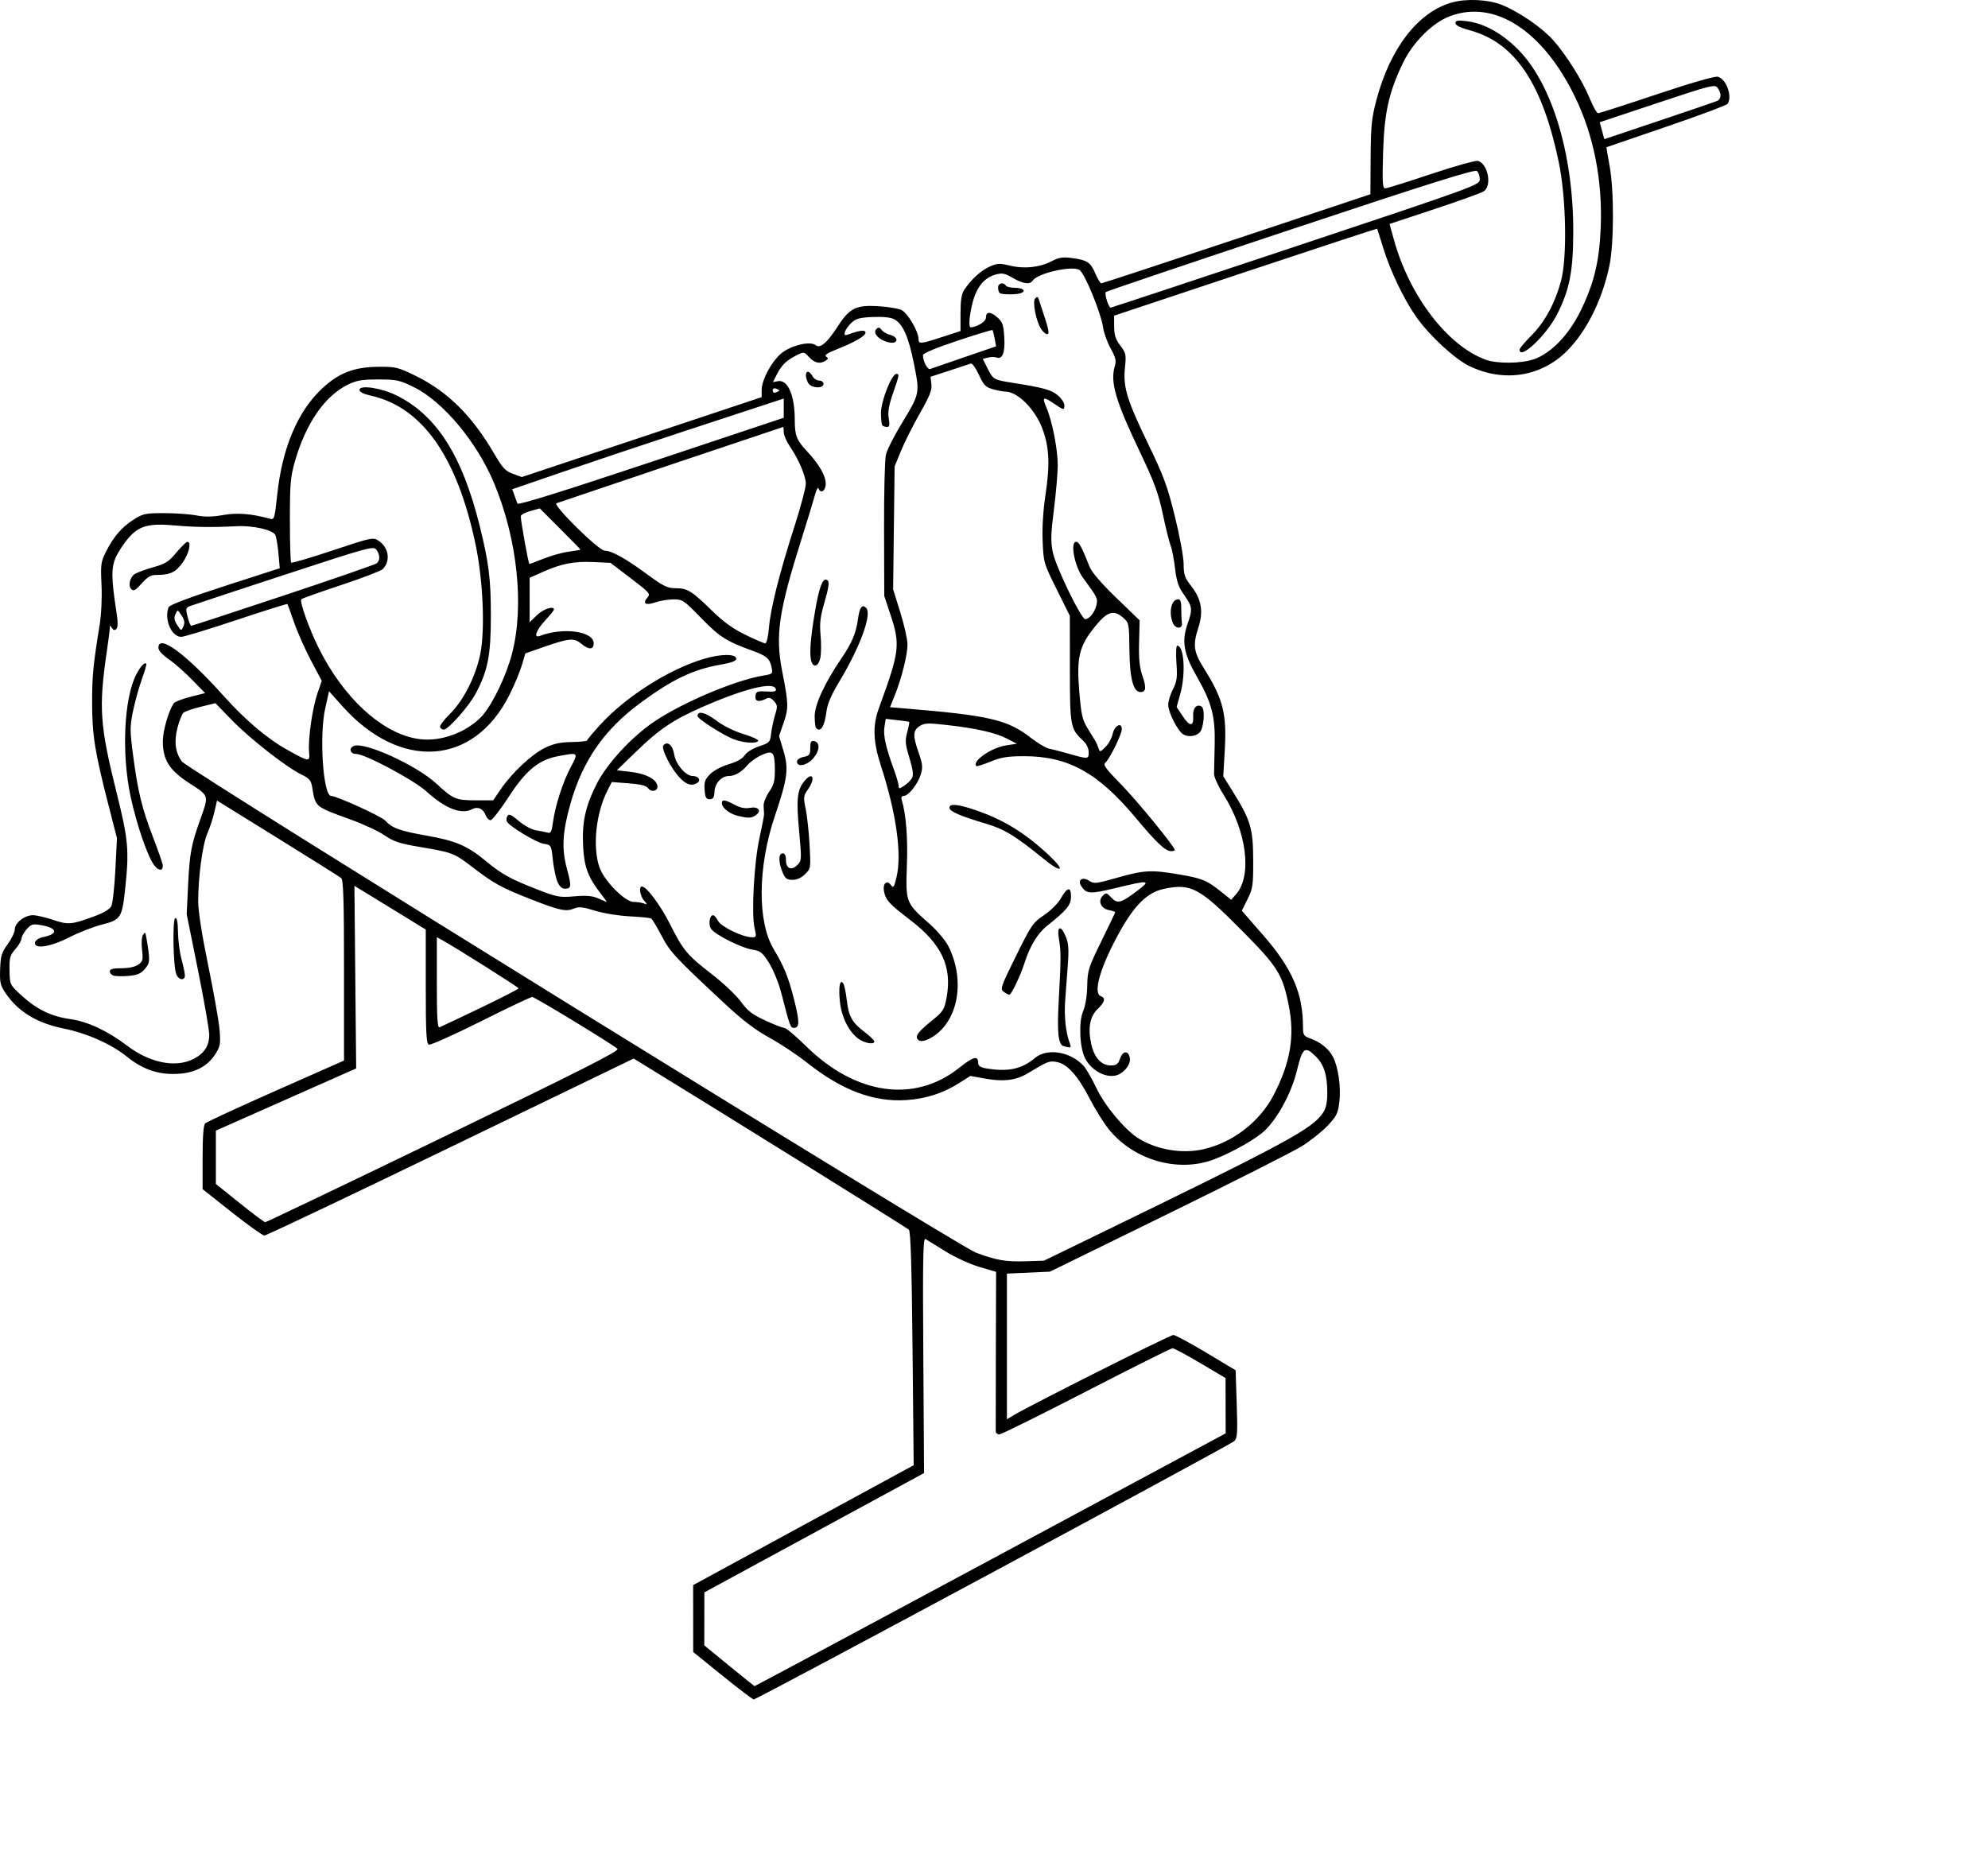 <svg xmlns="http://www.w3.org/2000/svg" xmlns:svg="http://www.w3.org/2000/svg" xmlns:xlink="http://www.w3.org/1999/xlink" id="svg2" width="899.688" height="846.411" version="1.1"><defs id="defs4"><radialGradient id="radialGradient5255" cx="398.111" cy="287.501" r="209.566" fx="398.111" fy="287.501" gradientTransform="matrix(1,0,0,0.918,-19.286,-7.911)" gradientUnits="userSpaceOnUse" xlink:href="#linearGradient5249"/><linearGradient id="linearGradient5249"><stop id="stop5251" offset="0" style="stop-color:#e3e3e3;stop-opacity:1"/><stop id="stop5253" offset="1" style="stop-color:#e3e3e3;stop-opacity:0"/></linearGradient></defs><g id="layer1" transform="translate(-991.256,295.08)"><path style="fill:#000" id="path3143" d="m 1318.207,463.398 -13.237,-10.721 -0.013,-15.141 -0.013,-15.141 49.903,-27.135 49.903,-27.135 -0.519,-52.724 c -0.367,-37.32 -0.85,-53.061 -1.653,-53.878 -0.848,-0.863 -91.6,-57.332 -120.845,-75.194 l -3.711,-2.267 -82.822,40.058 c -45.552,22.032 -83.482,40.054 -84.289,40.049 -0.807,-0.005 -7.43,-4.731 -14.717,-10.502 l -13.25,-10.493 0,-14.298 c 0,-9.538 0.387,-14.685 1.163,-15.461 0.64,-0.64 15.04,-7.304 32,-14.809 l 30.837,-13.645 0,-40.769 c 0,-31.7 -0.282,-41.003 -1.268,-41.821 -0.697,-0.579 -13.63,-8.71 -28.74,-18.07 l -27.472,-17.018 -1.192,5.197 c -0.656,2.859 -2.09,7.223 -3.186,9.697 -2.149,4.85 -4.142,19.682 -4.142,30.824 0,4.283 1.712,15.208 4.512,28.789 2.482,12.038 4.794,25.107 5.139,29.044 0.554,6.329 0.365,7.581 -1.635,10.817 -3.469,5.613 -8.836,8.661 -16.308,9.261 -9.071,0.728 -16.493,-1.661 -23.983,-7.722 -7.011,-5.673 -18.166,-10.626 -28.725,-12.756 -11.843,-2.389 -20.335,-7.523 -25.956,-15.693 -2.614,-3.8 -2.888,-4.942 -2.675,-11.149 0.206,-5.992 0.665,-7.504 3.434,-11.316 1.758,-2.42 3.196,-5.425 3.196,-6.677 0,-2.935 4.435,-6.423 8.166,-6.423 1.593,0 5.678,0.937 9.078,2.082 6.888,2.321 8.254,2.215 18.256,-1.405 4.495,-1.627 7.412,-3.318 8.152,-4.725 0.634,-1.205 1.474,-8.636 1.868,-16.513 l 0.716,-14.321 -4.048,-15.809 c -5.99,-23.391 -7.188,-30.972 -7.188,-45.476 0,-12.331 0.448,-16.961 3.42,-35.332 0.753,-4.654 1.099,-12.21 0.828,-18.068 -0.431,-9.311 -0.274,-10.447 2.087,-15.107 3.4,-6.709 7.181,-11.062 12.591,-14.493 4.066,-2.579 5.286,-2.832 13.633,-2.832 5.042,0 11.592,0.465 14.554,1.034 3.895,0.748 7.265,0.702 12.171,-0.166 6.451,-1.141 12.715,-0.642 21.242,1.694 1.903,0.521 2.102,-0.149 3.254,-11.005 2.246,-21.155 9.314,-37.789 20.434,-48.092 7.545,-6.991 14.494,-9.636 25.494,-9.703 7.613,-0.047 8.811,0.244 16.5,4 14.682,7.173 25.679,18.055 35.815,35.44 3.722,6.384 5.01,7.761 8.42,9.005 l 4.025,1.468 54.265,-18.082 54.265,-18.082 0,-3.096 c 0,-5.208 5.352,-14.554 10.092,-17.625 4.984,-3.229 12.216,-4.61 14.446,-2.759 1.94,1.61 5.213,-1.25 10.066,-8.794 5.121,-7.959 8.162,-9.475 17.895,-8.918 4.4,0.252 9.232,1.027 10.738,1.724 2.801,1.295 7.762,9.702 7.762,13.152 0,2.369 0.87,2.296 10.69,-0.902 l 8.31,-2.706 0,-8.071 c 0,-5.838 0.457,-8.756 1.651,-10.544 3.154,-4.723 7.545,-8.757 11.447,-10.517 3.486,-1.572 4.53,-1.624 9.35,-0.468 6.503,1.56 13.42,0.804 18.932,-2.069 3.191,-1.663 4.935,-1.928 9.037,-1.375 6.963,0.94 8.417,1.902 10.613,7.026 1.044,2.436 2.248,4.43 2.675,4.43 0.427,0 28.006,-9.072 61.285,-20.161 l 60.509,-20.161 0.103,-16.589 c 0.089,-14.418 0.438,-17.85 2.663,-26.222 6.237,-23.467 18.956,-39.823 34.235,-44.023 6.628,-1.822 16.352,-1.34 22.48,1.113 7.634,3.056 18.151,10.259 23.129,15.841 5.938,6.658 13.321,18.392 16.595,26.377 1.538,3.75 3.256,6.819 3.818,6.821 0.562,0.002 12.487,-3.834 26.5,-8.524 15.5,-5.188 26.352,-8.315 27.71,-7.986 3.767,0.914 6.652,8.787 4.475,12.211 -0.419,0.659 -12.9,5.335 -27.735,10.39 -14.835,5.055 -27.042,9.241 -27.128,9.301 -0.085,0.06 0.521,3.71 1.348,8.11 2.154,11.459 2.089,35.789 -0.122,46 -3.317,15.319 -10.276,29.215 -19.054,38.049 -11.714,11.79 -28.829,14.425 -44.355,6.829 -6.52,-3.19 -17.783,-13.587 -23.699,-21.878 -5.638,-7.9 -11.881,-20.878 -15.155,-31.5 -1.441,-4.675 -2.688,-8.601 -2.772,-8.724 -0.083,-0.123 -26.901,8.685 -59.594,19.573 l -59.442,19.798 0.031,4.956 c 0.024,3.839 0.652,5.771 2.789,8.572 2.567,3.366 2.712,4.06 2.099,10.05 -0.898,8.765 0.895,14.617 10.67,34.818 6.884,14.227 8.555,18.776 11.941,32.5 2.168,8.786 3.945,18.468 3.954,21.544 0.015,4.884 0.472,6.17 3.638,10.234 4.448,5.709 5.364,11.373 3.005,18.584 -2.541,7.768 -2.118,10.95 2.411,18.165 8.883,14.151 10.528,20.662 9.534,37.726 l -0.658,11.294 4.474,7.206 c 7.923,12.761 9.02,16.475 9.07,30.706 0.04,11.495 -0.165,12.921 -2.554,17.736 l -2.597,5.236 9.4,10.764 c 13.388,15.329 18.258,26.466 18.287,41.813 0.01,3.695 0.305,4.157 3.41,5.28 4.551,1.646 8.307,4.71 10.156,8.285 2.371,4.585 3.669,13.62 2.904,20.213 -0.617,5.318 -1.222,6.572 -5.249,10.876 -2.503,2.676 -7.793,6.886 -11.756,9.356 -3.963,2.47 -31.224,16.256 -60.581,30.635 l -53.376,26.145 -9.75,0.447 -9.75,0.447 0,32.965 0,32.965 3.25,-1.951 c 7.434,-4.462 70.6,-36.212 72.043,-36.212 0.863,0 7.563,3.597 14.888,7.994 l 13.319,7.994 0.501,15.256 c 0.432,13.154 0.28,15.469 -1.109,16.802 -1.873,1.798 -216.069,116.968 -217.46,116.925 -0.513,-0.016 -6.889,-4.853 -14.17,-10.75 z m 121.279,-52.459 106.458,-57.238 -0.026,-12.512 -0.027,-12.512 -11.398,-6.75 c -6.269,-3.712 -11.929,-6.75 -12.577,-6.75 -0.648,0 -18.197,8.775 -38.997,19.5 -20.8,10.725 -38.528,19.5 -39.396,19.5 -0.868,0 -1.604,-0.562 -1.636,-1.25 -0.032,-0.688 -0.01,-17.24 0.054,-36.784 l 0.112,-35.534 -7.593,-2.234 c -4.242,-1.248 -10.996,-4.352 -15.304,-7.034 -4.241,-2.64 -8.314,-5.159 -9.052,-5.597 -1.116,-0.663 -1.284,8.148 -1,52.568 l 0.341,53.365 -49.712,27 -49.712,27 -0.018,12 -0.018,12 11.23,9.193 c 6.176,5.056 11.361,9.219 11.522,9.25 0.161,0.031 48.198,-25.7 106.75,-57.181 z m 48.588,-147.24 c 86.097,-41.863 97.144,-47.841 101.995,-55.198 1.295,-1.964 1.862,-4.651 1.863,-8.824 10e-4,-8.095 -1.463,-12.822 -5.1,-16.459 -5.011,-5.011 -6.091,-4.239 -8.608,6.149 -2.615,10.797 -9.516,23.192 -15.78,28.342 -5.358,4.406 -17.733,10.932 -24.431,12.885 -15.927,4.643 -34.534,-1.423 -45.11,-14.707 -2.241,-2.814 -6.094,-9.028 -8.563,-13.809 -5.3,-10.261 -10.062,-15.561 -14.778,-16.446 -3.421,-0.642 -4.087,-0.385 -13.116,5.068 -5.332,3.22 -10.934,3.937 -19.207,2.459 l -6.845,-1.223 -4.925,3.124 c -7.421,4.707 -15.05,7.183 -23.98,7.786 -14.874,1.004 -29.209,-4.397 -45.086,-16.986 -4.377,-3.47 -12.001,-8.532 -16.943,-11.247 -6.407,-3.52 -12.147,-7.882 -20,-15.198 -22.835,-21.273 -24.931,-23.524 -28.814,-30.952 -2.074,-3.967 -4.183,-7.468 -4.688,-7.779 -0.504,-0.312 -4.878,-0.759 -9.718,-0.994 -4.939,-0.24 -11.811,-1.357 -15.66,-2.545 -5.672,-1.752 -7.347,-1.916 -9.681,-0.95 -3.506,1.452 -6.362,0.84 -18.918,-4.053 -13.561,-5.285 -16.965,-7.135 -26.474,-14.39 -8.969,-6.843 -9.201,-6.933 -24.657,-9.542 -8.71,-1.47 -11.47,-2.388 -15.509,-5.161 -2.702,-1.855 -9.634,-5.088 -15.405,-7.184 -16.393,-5.954 -15.887,-5.526 -17.418,-14.744 -0.493,-2.967 -1.306,-3.902 -4.913,-5.655 -6.801,-3.304 -23.451,-16.344 -31.502,-24.672 l -7.342,-7.594 -6.658,1.621 c -3.662,0.891 -7.2,2.124 -7.862,2.738 -0.662,0.614 -1.863,3.658 -2.668,6.763 -1.642,6.328 -1,11.219 2.006,15.296 2.709,3.674 351.27,219.302 359.365,222.311 9.324,3.466 13.454,4.175 22.63,3.879 l 8.13,-0.262 24.37,-11.849 z m -296.025,-44.203 c 61.999,-29.992 79.673,-38.94 78.678,-39.832 -2.459,-2.205 -37.456,-23.487 -38.624,-23.487 -0.647,0 -11.125,4.978 -23.284,11.062 -12.159,6.084 -22.73,10.823 -23.491,10.531 -1.129,-0.433 -1.384,-5.28 -1.385,-26.312 l -6e-4,-25.781 -12.2,-7.5 c -6.71,-4.125 -13.975,-8.577 -16.145,-9.893 l -3.944,-2.393 0.395,41.316 0.395,41.316 -31.746,14.077 -31.746,14.077 0,12.076 0,12.076 10.75,8.632 c 5.912,4.747 11.12,8.651 11.572,8.674 0.452,0.023 36.804,-17.365 80.783,-38.639 z m 343.868,5.602 c 13.387,-3.085 25.498,-12.467 31.8,-24.635 7.55,-14.578 9.559,-26.548 6.782,-40.408 -2.846,-14.2 -4.877,-17.443 -21.311,-34.032 -19.233,-19.414 -22.96,-21.388 -35.364,-18.727 -7.277,1.561 -13.13,7.292 -19.869,19.457 -8.705,15.713 -12.199,27.647 -8.51,29.062 2.257,0.866 1.82,2.681 -1.384,5.751 -3.536,3.388 -4.529,8.586 -3,15.714 1.355,6.32 4.568,9.896 8.891,9.896 2.543,0 3.285,-0.537 4.143,-3 1.191,-3.416 3.414,-3.948 4.338,-1.038 0.785,2.474 -0.839,5.567 -4.019,7.65 -4.696,3.077 -12.718,-0.325 -16.075,-6.817 -2.48,-4.796 -2.985,-16.489 -0.919,-21.295 1.045,-2.431 1.779,-6.945 1.872,-11.507 0.144,-7.046 0.537,-8.288 6.403,-20.226 3.438,-6.996 6.25,-12.899 6.25,-13.118 0,-0.219 -1.314,-0.662 -2.92,-0.983 -3.588,-0.718 -5.019,-4.156 -2.696,-6.479 1.454,-1.454 1.766,-1.401 3.642,0.612 3.038,3.261 4.443,2.884 12.675,-3.4 5.533,-4.224 4.375,-4.301 -10.496,-0.699 -11.679,2.828 -13.273,2.728 -15.616,-0.988 -1.721,-2.728 0.653,-4.253 3.606,-2.318 2.245,1.471 3.121,1.375 12.855,-1.407 11.978,-3.424 15.423,-3.594 28.178,-1.393 10.259,1.77 12.261,2.605 18.771,7.821 l 4.5,3.606 2.216,-2.525 c 7.359,-8.388 4.827,-28.418 -5.7,-45.086 -2.379,-3.767 -4.306,-7.987 -4.281,-9.378 0.024,-1.391 0.158,-7.257 0.297,-13.035 0.311,-12.946 -1.312,-19.18 -8.074,-30.995 -6.07,-10.608 -6.97,-15.981 -4.067,-24.281 2.232,-6.38 2.075,-7.381 -2.084,-13.27 -2.182,-3.09 -3.066,-5.817 -3.728,-11.5 -0.477,-4.097 -1.38,-8.755 -2.007,-10.351 -0.627,-1.596 -2.227,-8.035 -3.555,-14.309 -1.995,-9.42 -3.804,-14.315 -10.383,-28.098 -10.955,-22.953 -13.469,-31.556 -11.305,-38.691 0.748,-2.466 0.417,-3.89 -1.857,-8 -1.522,-2.75 -3.067,-7.025 -3.435,-9.5 -1.016,-6.845 -8.452,-24.883 -10.768,-26.122 -3.664,-1.961 -18.963,1.577 -21.071,4.872 -1.232,1.926 -4.428,1.494 -9.069,-1.226 -3.597,-2.108 -4.746,-2.332 -7.735,-1.506 -5.099,1.408 -8.552,5.561 -10.344,12.442 -1.661,6.378 -2.026,11.588 -0.802,11.464 3.047,-0.309 6.75,-2.69 6.75,-4.341 0,-2.868 1.941,-2.969 5.084,-0.265 2.435,2.094 2.86,3.287 3.227,9.053 0.444,6.965 -0.818,10.223 -3.551,9.174 -0.781,-0.3 -2.494,-0.275 -3.809,0.055 l -2.389,0.6 2.103,4.149 c 2.641,5.211 2.814,5.312 11.309,6.654 14.186,2.241 17.591,3.179 20.536,5.657 1.645,1.384 2.99,3.376 2.99,4.427 0,2.434 -0.173,2.412 -4.595,-0.589 -5.082,-3.449 -5.62,-3.167 -3.478,1.83 2.598,6.06 5.072,18.738 5.079,26.027 0,3.379 -0.768,12.313 -1.714,19.855 -1.425,11.357 -1.514,14.706 -0.519,19.5 1.379,6.646 12.844,30.288 14.688,30.288 1.887,0 4.45,-3.3 5.101,-6.566 0.58,-2.912 0.428,-3.212 -6.148,-12.193 -3.816,-5.211 -5.897,-16.241 -3.064,-16.241 1.271,0 2.492,2.271 6.097,11.337 0.97,2.439 5.368,7.547 12.074,14.021 l 10.548,10.184 -0.252,9.979 c -0.189,7.501 0.193,11.277 1.539,15.206 1.836,5.358 1.602,7.272 -0.888,7.272 -3.261,0 -4.861,-6.031 -5.019,-18.924 -0.15,-12.251 -0.191,-12.458 -2.92,-14.805 -4.294,-3.693 -7.179,-2.739 -12.786,4.229 -7.065,8.78 -8.268,13.791 -6.999,29.165 0.86,10.426 1.4,12.873 3.649,16.536 1.452,2.364 3.05,4.974 3.552,5.799 0.502,0.825 1.188,2.372 1.524,3.437 0.579,1.832 0.752,1.798 3.172,-0.623 1.408,-1.408 2.87,-4.077 3.249,-5.931 0.762,-3.727 4.11,-5.451 4.11,-2.116 0,2.336 -5.521,13.591 -7.455,15.195 -1.145,0.95 0.145,2.729 7.14,9.849 7.207,7.335 24.314,28.253 24.314,29.73 0,0.252 -0.804,0.459 -1.788,0.459 -2.48,0 -6.65,-3.936 -15.746,-14.863 -17.216,-20.682 -30.773,-28.166 -50.926,-28.113 -7.263,0.019 -10.209,0.504 -14.988,2.469 -3.271,1.345 -6.139,2.253 -6.374,2.019 -2.154,-2.154 6.77,-8.369 13.475,-9.384 l 4.846,-0.733 -4.229,-2.207 c -5.292,-2.762 -13.824,-4.729 -27.034,-6.233 -9.08,-1.034 -10.549,-0.981 -12.75,0.461 -3.049,1.998 -3.126,4.338 -0.398,12.098 1.758,5.001 1.912,6.536 0.973,9.67 -1.306,4.359 -5.597,9.815 -7.719,9.815 -0.941,0 -1.288,0.636 -0.955,1.75 1.99,6.645 2.82,17.138 2.349,29.677 -0.624,16.599 -0.445,17.074 9.822,26.088 3.758,3.3 7.543,7.727 8.909,10.424 7.607,15.013 4.76,33.077 -6.411,40.668 -3.719,2.527 -6.535,3.05 -7.553,1.401 -0.949,-1.536 0.525,-3.401 6.549,-8.291 5.125,-4.16 5.638,-4.96 6.641,-10.363 2.609,-14.045 -2.193,-24.3 -16.485,-35.211 -9.431,-7.2 -11.017,-8.925 -11.799,-12.838 -0.732,-3.659 1.243,-5.499 3.131,-2.917 1.073,1.468 1.405,1 2.485,-3.502 2.524,-10.519 -0.035,-28.86 -7.056,-50.579 -3.567,-11.036 -3.805,-18.074 -0.881,-26.082 9.369,-25.662 9.739,-28.647 5.231,-42.225 l -2.821,-8.5 -0.093,-30 c -0.051,-16.5 0.322,-31.756 0.83,-33.903 0.507,-2.147 3.604,-8.317 6.881,-13.711 8.54,-14.058 8.511,-13.918 5.84,-27.38 -2.44,-12.299 -5.056,-18.205 -8.979,-20.275 -1.569,-0.828 -5.116,-1.196 -9.666,-1.003 -5.886,0.25 -7.634,0.725 -9.656,2.625 -1.358,1.276 -2.686,3.151 -2.952,4.167 -0.399,1.526 -0.111,1.71 1.656,1.061 5.059,-1.86 7.639,-2.125 7.639,-0.783 0,1.535 -4.947,4.393 -13.323,7.698 -4.058,1.601 -5.422,2.556 -4.5,3.151 1.076,0.695 1.043,1.038 -0.177,1.839 -2.516,1.652 -4.979,1.141 -7.472,-1.549 -2.337,-2.522 -2.433,-2.536 -5.702,-0.879 -4.647,2.355 -6.75,4.38 -8.876,8.545 l -1.838,3.601 2.222,-0.425 c 4.511,-0.862 7.651,6.325 7.661,17.539 0.01,7.092 0.812,9.161 5.526,14.184 5.448,5.806 8.479,11.039 8.479,14.64 0,3.35 -2.306,4.833 -3.281,2.11 -0.246,-0.688 -0.991,0.775 -1.655,3.25 -0.664,2.475 -3.408,11.475 -6.097,20 -10.262,32.532 -11.846,43.392 -8.678,59.5 2.9,14.744 2.96,16.773 0.692,23.326 l -2.104,6.079 2.003,6.678 c 2.442,8.14 1.878,12.435 -3.865,29.417 -7.785,23.02 -8.023,47.93 -0.577,60.316 4.686,7.796 6.729,12.839 9.239,22.816 2.556,10.158 2.534,12.867 -0.106,12.867 -1.525,0 -1.804,-0.775 -5.643,-15.673 -1.168,-4.532 -3.625,-10.601 -5.514,-13.622 -2.999,-4.795 -3.897,-5.526 -7.482,-6.1 -5.39,-0.862 -17.567,-7.054 -18.949,-9.636 -1.152,-2.153 -0.48,-5.969 1.052,-5.969 0.495,0 1.509,1.161 2.252,2.58 1.404,2.679 11.194,7.407 15.356,7.416 2.011,0.004 2.082,-0.258 1.153,-4.245 -1.494,-6.411 -0.213,-29.722 2.24,-40.75 1.162,-5.225 2.089,-10.062 2.059,-10.75 -0.03,-0.688 -0.119,-2.382 -0.2,-3.766 -0.08,-1.384 1.035,-4.22 2.479,-6.304 2.121,-3.061 2.622,-4.929 2.61,-9.734 -0.022,-8.389 -0.793,-9.287 -5.971,-6.952 -2.276,1.026 -5.158,3.078 -6.405,4.559 -2.661,3.162 -5.703,4.947 -8.432,4.947 -3.327,0 -6.317,3.228 -6.505,7.022 -0.136,2.754 -0.588,3.478 -2.172,3.478 -1.639,0 -2.056,-0.769 -2.308,-4.269 -0.259,-3.584 0.149,-4.726 2.542,-7.118 1.628,-1.628 5.246,-3.546 8.439,-4.475 3.628,-1.055 6.144,-2.472 7.171,-4.039 0.913,-1.394 3.669,-3.107 6.523,-4.055 4.725,-1.569 4.963,-1.825 5.437,-5.843 0.273,-2.311 1.079,-6.094 1.792,-8.408 1.16,-3.766 1.105,-4.417 -0.525,-6.218 -1.377,-1.522 -2.261,-1.776 -3.629,-1.044 -3.179,1.701 -5.109,1.181 -4.759,-1.282 0.286,-2.011 0.821,-2.225 5.034,-2.011 3.849,0.195 4.608,-0.038 4.136,-1.269 -1.239,-3.228 -14.302,0.023 -33.004,8.214 -13.409,5.872 -19.693,10.108 -30.346,20.454 l -8.5,8.255 6.461,0.767 c 6.642,0.788 11.274,3.209 11.863,6.2 0.462,2.349 -2.655,3.254 -4.153,1.206 -0.891,-1.219 -3.346,-1.846 -8.861,-2.263 l -7.629,-0.577 -1.98,3.887 c -5.196,10.2 -6.784,25.384 -3.626,34.654 2.081,6.109 11.574,15.733 15.518,15.733 1.509,0 3.568,0.301 4.575,0.67 1.75,0.64 1.754,0.581 0.082,-1.329 -1.771,-2.022 -2.42,-6.341 -0.953,-6.341 2.096,0 8.411,8.449 12.706,17 5.982,11.911 7.852,14.145 19.104,22.82 5.009,3.862 10.837,9.378 12.951,12.259 3.114,4.241 5.22,5.873 11.078,8.579 3.978,1.838 7.867,3.342 8.64,3.342 0.774,0 5.191,3.723 9.816,8.273 22.505,22.142 49.078,25.905 69.302,9.812 6.486,-5.161 8.607,-5.693 8.607,-2.157 0,1.315 1.026,1.98 3.75,2.43 9.804,1.62 15.961,0.297 21.894,-4.707 5.509,-4.645 16.053,-2.969 22.021,3.501 1.191,1.291 3.787,5.779 5.769,9.974 3.868,8.184 13.03,19.143 19.184,22.946 8.321,5.142 19.827,7.043 29.354,4.847 z m -63.19,-46.604 c -2.571,-0.675 -3.146,-5.963 -2.305,-21.202 1.014,-18.379 1.023,-21.822 0.068,-27.365 -1.02,-5.922 0.817,-6.518 3.118,-1.012 1.204,2.882 1.419,5.687 0.936,12.25 -0.344,4.682 -0.898,12.153 -1.23,16.603 -0.542,7.263 0.284,14.738 2.173,19.662 0.677,1.764 0.362,1.885 -2.76,1.065 z m -93.044,-3.441 c -4.301,-3.209 -7.524,-9.652 -8.296,-16.582 -0.751,-6.746 -10e-4,-10.817 1.535,-8.332 0.478,0.774 1.179,4.136 1.558,7.472 0.84,7.4 2.331,10.074 8.048,14.432 2.429,1.852 4.417,3.764 4.417,4.25 0,1.612 -4.458,0.851 -7.262,-1.24 z m 65.833,-21.2 c -1.698,-1.242 -1.354,-2.249 5.559,-16.25 6.947,-14.071 7.674,-15.13 12.688,-18.48 2.964,-1.981 6.284,-5.266 7.5,-7.422 2.98,-5.284 4.682,-5.65 4.682,-1.007 0,3.903 -1.808,6.119 -10.857,13.307 -4.201,3.337 -7.782,9.231 -10.133,16.676 -1.756,5.561 -6.004,14.5 -6.892,14.5 -0.405,0 -1.551,-0.596 -2.547,-1.324 z M 1345.393,99.709 c -1.908,-4.566 -1.884,-8.532 0.051,-8.532 1.003,0 1.5,1.003 1.5,3.031 0,3.865 2.478,4.935 5.178,2.235 1.941,-1.941 1.969,-2.472 0.799,-15.106 -1.335,-14.429 -0.936,-18.671 2.122,-22.559 3.946,-5.017 5.571,-1.755 1.778,3.571 -1.956,2.746 -2.03,3.428 -0.95,8.654 0.645,3.12 1.44,10.466 1.767,16.324 0.586,10.495 0.556,10.689 -2.005,13.25 -1.68,1.68 -3.695,2.599 -5.696,2.599 -2.588,0 -3.334,-0.569 -4.545,-3.468 z m 118.393,-5.866 c -13.314,-10.803 -18.005,-13.652 -26.705,-16.221 -11.39,-3.364 -16.137,-5.451 -16.137,-7.096 0,-1.981 3.754,-1.653 11.594,1.014 12.803,4.354 22.557,10.332 33.406,20.474 7.622,7.124 6.03,8.474 -2.158,1.83 z M 1325.153,74.192 c -3.695,-0.876 -7.209,-3.639 -7.209,-5.671 0,-1.846 1.364,-1.69 5.74,0.656 2.551,1.367 4.73,1.814 6.882,1.41 3.837,-0.72 5.562,1.25 2.839,3.241 -2.02,1.477 -3.313,1.534 -8.253,0.364 z m -25.959,-16.92 c -4.156,-4.156 -9.013,-13.732 -7.654,-15.091 1.918,-1.918 4.152,0.014 4.815,4.163 0.731,4.572 5.254,9.833 8.453,9.833 2.559,0 3.826,1.949 2.014,3.096 -2.445,1.549 -4.66,0.968 -7.628,-2.001 z m 52.75,-7.621 c 0,-0.894 1.24,-1.773 3,-2.125 2.637,-0.527 3,-1.017 3,-4.048 0,-2.745 0.357,-3.38 1.75,-3.115 2.75,0.524 2.611,4.23 -0.287,7.675 -2.827,3.36 -7.463,4.362 -7.463,1.613 z m -28.463,-10.067 c -4.745,-1.737 -16.537,-9.265 -16.537,-10.557 0,-2.54 3.493,-1.719 8.376,1.967 3.266,2.466 8.135,4.886 12.488,6.209 3.924,1.192 6.883,2.573 6.577,3.07 -0.819,1.325 -6.358,0.975 -10.903,-0.689 z m 202.227,-3.158 c -2.76,-3.125 -5.764,-9.652 -5.764,-12.525 0,-1.543 0.958,-4.682 2.128,-6.977 1.815,-3.558 2.05,-5.319 1.595,-11.96 -0.294,-4.284 -0.142,-7.788 0.336,-7.788 3.175,0 3.952,12.763 1.344,22.06 l -1.597,5.691 2.751,4.157 c 3.224,4.873 5.027,4.806 4.733,-0.175 -0.206,-3.494 1.633,-5.516 3.8,-4.177 1.737,1.074 1.04,10.016 -0.919,11.789 -2.385,2.158 -6.457,2.112 -8.407,-0.095 z m -165.097,-1.917 c -0.367,-0.367 -0.667,-2.82 -0.667,-5.452 0,-5.192 4.548,-15.027 12.049,-26.051 4.822,-7.088 6.716,-11.577 7.556,-17.91 0.699,-5.27 1.861,-6.854 3.687,-5.027 2.764,2.764 -2.724,17.767 -12.295,33.612 -3.385,5.603 -5.213,9.863 -5.641,13.143 -0.906,6.942 -2.622,9.754 -4.69,7.686 z m -2.06,-29.915 c -1.101,-2.869 -0.636,-9.998 1.472,-22.543 2.033,-12.097 3.809,-16.387 5.914,-14.282 0.677,0.677 0.196,3.782 -1.463,9.457 -1.995,6.823 -2.355,9.727 -1.867,15.085 0.332,3.649 0.298,8.262 -0.075,10.25 -0.7,3.73 -2.899,4.853 -3.981,2.033 z m 163.396,-17.911 c -1.866,-4.908 -0.528,-10.508 2.511,-10.508 1.039,0 1.429,1.191 1.395,4.25 -0.027,2.337 0.095,5.133 0.272,6.212 0.514,3.149 -2.982,3.188 -4.177,0.046 z m -131.336,-89.174 c -0.367,-0.367 -0.666,-2.954 -0.666,-5.75 8e-4,-5.308 4.857,-17.583 6.957,-17.583 1.443,0 1.377,0.381 -1.526,8.791 -1.899,5.502 -2.397,8.453 -1.912,11.325 0.507,2.998 0.332,3.884 -0.765,3.884 -0.782,0 -1.721,-0.3 -2.088,-0.667 z m -33.632,-19.268 c -1.301,-2.431 -1.338,-5.066 -0.07,-5.066 0.531,0 1.446,0.9 2.035,2 0.589,1.1 1.954,2 3.035,2 1.081,0 1.965,0.675 1.965,1.5 0,2.308 -5.687,1.954 -6.965,-0.434 z m 34.43,-19.017 c -3.305,-1.34 -5.013,-3.905 -3.555,-5.341 0.958,-0.945 1.482,-0.863 2.408,0.377 0.65,0.871 2.42,1.892 3.933,2.269 1.512,0.377 2.75,1.351 2.75,2.166 0,1.61 -2.32,1.832 -5.535,0.529 z m 71.124,-5.225 c -2.334,-3.332 -4.183,-12.63 -2.788,-14.024 0.845,-0.845 1.245,-0.773 1.57,0.283 0.24,0.779 1.186,3.667 2.103,6.417 2.521,7.562 2.867,9.5 1.7,9.5 -0.583,0 -1.746,-0.979 -2.584,-2.177 z m -18.922,-16.49 c -0.367,-0.367 -0.667,-1.492 -0.667,-2.5 0,-1.94 2.455,-2.525 3.5,-0.833 0.34,0.55 2.14,1 4,1 3.689,0 5.428,1.43 2.912,2.395 -2.12,0.814 -8.914,0.77 -9.746,-0.062 z m -364.78,346.724 c 4.859,-2.479 7.113,-5.949 7.113,-10.95 0,-2.18 -2.296,-15.358 -5.102,-29.285 l -5.102,-25.322 0.675,-13.816 c 0.665,-13.595 1.443,-17.77 5.351,-28.684 4.092,-11.43 4.24,-10.898 -4.637,-16.636 -9.225,-5.963 -12.185,-10.613 -12.185,-19.142 0,-4.574 2.514,-13.393 4.859,-17.045 0.467,-0.728 3.873,-2.086 7.568,-3.019 l 6.718,-1.696 -5.947,-6.096 c -3.271,-3.353 -8.028,-7.529 -10.573,-9.279 -2.834,-1.95 -4.626,-3.939 -4.626,-5.135 0,-6.47 12.427,2.725 29.678,21.961 9.816,10.945 19.598,19.201 28.827,24.331 9.838,5.468 10.118,5.492 9.671,0.802 -0.531,-5.573 1.523,-19.855 3.813,-26.513 l 1.935,-5.625 -4.877,-9.204 c -2.682,-5.062 -6.116,-12.804 -7.632,-17.204 -1.515,-4.4 -2.876,-8.159 -3.023,-8.354 -0.147,-0.195 -10.534,3.068 -23.081,7.25 -12.547,4.182 -23.793,7.604 -24.99,7.604 -4.415,0 -7.81,-7.96 -5.719,-13.409 0.393,-1.023 9.293,-4.383 25.46,-9.611 l 24.856,-8.039 -0.597,-6.72 c -0.328,-3.696 -0.976,-7.461 -1.439,-8.366 -1.163,-2.274 -10.173,-4.317 -17.383,-3.941 -11.062,0.577 -18.937,0.482 -28,-0.338 -11.844,-1.072 -16.195,0.105 -21.065,5.697 -2.025,2.325 -4.581,6.216 -5.681,8.648 -2.139,4.73 -2.096,9.678 0.21,24.508 0.761,4.892 0.765,7.241 0.015,7.992 -0.75,0.751 -1.34,0.625 -2.006,-0.429 -0.835,-1.32 -0.946,-1.319 -0.964,0.008 -0.012,0.825 -0.645,5.775 -1.409,11 -3.659,25.052 -3.088,33.193 4.441,63.385 5.353,21.465 5.77,26.079 3.937,43.488 -1.397,13.26 -1.998,14.198 -10.479,16.349 -3.85,0.976 -10.523,3.576 -14.83,5.776 -8.67,4.43 -16.11,5.531 -15.486,2.291 0.197,-1.02 1.676,-1.986 3.666,-2.393 7.125,-1.457 6.496,-4.156 -1.276,-5.469 -3.491,-0.59 -4.245,-0.348 -6.27,2.007 -1.266,1.472 -2.303,3.38 -2.303,4.239 0,0.859 -1.239,2.974 -2.754,4.699 -2.439,2.778 -2.74,3.876 -2.626,9.604 0.128,6.465 0.13,6.469 5.369,11.286 6.934,6.375 13.386,9.513 22.108,10.75 7.945,1.127 16.849,5.291 25.742,12.038 10.302,7.817 21.939,10.143 30.049,6.005 z m -7.811,-38.358 c -1.402,-3.687 -1.775,-24.932 -0.447,-25.393 0.76,-0.264 1.163,1.828 1.232,6.401 0.057,3.736 0.781,9.268 1.609,12.293 0.828,3.025 1.511,6.287 1.518,7.25 0.017,2.551 -2.889,2.142 -3.912,-0.551 z m -28.326,0.666 c -0.963,-0.282 -1.75,-1.154 -1.75,-1.939 0,-1.055 1.374,-1.427 5.277,-1.427 3.255,0 6.167,-0.623 7.599,-1.626 2.079,-1.456 2.258,-2.162 1.714,-6.75 -0.337,-2.84 -0.165,-5.792 0.385,-6.624 1.059,-1.601 1.094,-1.568 1.623,1.5 1.709,9.911 1.645,11.104 -0.741,13.847 -1.838,2.113 -3.465,2.804 -7.359,3.122 -2.75,0.225 -5.787,0.178 -6.75,-0.104 z m 18.415,-49.883 c -2.967,-3.772 -8.034,-18.482 -10.76,-31.236 -4.134,-19.343 -2.999,-44.281 2.506,-55.072 1.969,-3.86 3.778,-5.818 4.609,-4.987 0.213,0.213 -0.685,3.339 -1.994,6.947 -1.31,3.608 -3.104,10.06 -3.988,14.338 -1.469,7.113 -1.472,8.813 -0.032,19.883 2.163,16.628 4.02,24.262 9.12,37.494 2.406,6.242 4.374,11.953 4.374,12.691 0,2.513 -1.835,2.486 -3.835,-0.057 z m -10.498,-125.149 c -1.469,-1.469 -0.552,-5.36 1.583,-6.72 1.238,-0.788 5.073,-2.21 8.523,-3.161 5.345,-1.473 6.874,-2.447 10.343,-6.59 2.239,-2.674 4.479,-4.862 4.978,-4.862 1.983,0 0.735,5.412 -2.186,9.48 -3.137,4.368 -5.665,5.52 -12.117,5.52 -2.126,0 -3.833,0.986 -6.059,3.5 -3.175,3.587 -3.903,3.994 -5.064,2.833 z m 158.083,189.626 c 9.488,-4.548 17.247,-8.537 17.244,-8.864 -0.01,-0.516 -28.206,-18.31 -34.67,-21.877 l -2.323,-1.282 0,20.639 c 0,16.107 0.274,20.531 1.25,20.146 0.688,-0.271 9.012,-4.214 18.5,-8.762 z m 54.467,-51.71 c -5.717,-7.265 -7.543,-12.122 -8.009,-21.299 -0.557,-10.976 0.96,-18.058 6.041,-28.21 4.652,-9.295 15.943,-21.531 26.25,-28.447 13.059,-8.763 36.558,-18.664 49.308,-20.776 4.206,-0.697 4.293,-0.788 3.656,-3.866 -0.777,-3.758 -2.284,-5.067 -8.378,-7.271 -12.011,-4.345 -15.087,-6.294 -23.383,-14.817 -8.029,-8.249 -8.5,-8.563 -12.77,-8.521 -2.439,0.024 -6.126,0.648 -8.195,1.386 -4.226,1.508 -5.827,0.43 -3.38,-2.274 1.438,-1.589 0.864,-2.243 -7.617,-8.687 l -9.172,-6.969 -7.828,-0.358 c -8.704,-0.398 -14.438,0.74 -22.992,4.562 l -5.75,2.569 0,10.06 0,10.06 3.298,-3.196 c 2.876,-2.788 7.702,-4.39 7.702,-2.558 0,0.351 -1.8,2.591 -4,4.978 -4.167,4.52 -5.374,8.125 -2.33,6.957 10.497,-4.028 24.33,-2.114 24.33,3.367 0,2.895 -2.185,3.025 -5.432,0.323 -3.498,-2.91 -5.51,-2.752 -17.291,1.364 l -8.223,2.873 -1.609,5.434 c -0.885,2.989 -3.418,9.033 -5.63,13.432 -16.133,32.087 -49.375,34.306 -75.534,5.041 l -6.062,-6.782 -1.728,7.767 c -2.775,12.471 -0.944,39.608 2.672,39.608 2.444,0 22.756,9.253 24.47,11.148 3.09,3.415 6.594,4.688 18.843,6.848 13.235,2.333 18.486,4.619 27.102,11.797 6.783,5.651 11.13,8.013 23.627,12.84 8.171,3.156 9.503,3.389 16.101,2.816 5.412,-0.47 8.06,-0.241 10.693,0.924 1.925,0.852 3.65,1.567 3.834,1.588 0.184,0.021 -0.994,-1.648 -2.617,-3.711 z m -19.669,-5.5 c -0.742,-1.788 -1.666,-6.236 -2.053,-9.886 -0.699,-6.592 -0.726,-6.64 -4.096,-7.187 -3.502,-0.568 -15.989,-8.168 -16.772,-10.208 -0.243,-0.633 -0.075,-1.744 0.372,-2.468 0.617,-0.999 1.844,-0.436 5.07,2.326 2.41,2.063 5.812,3.904 7.843,4.245 1.973,0.331 4.344,0.808 5.269,1.061 1.35,0.368 1.808,-0.489 2.318,-4.337 1.012,-7.631 4.399,-18.275 7.972,-25.046 3.728,-7.064 3.794,-7.002 -5.585,-5.235 -8.829,1.664 -14.575,6.409 -22.436,18.525 -3.732,5.753 -7.397,10.46 -8.143,10.46 -0.746,0 -1.761,-1.064 -2.256,-2.364 -1.099,-2.891 -3.57,-3.965 -6.059,-2.633 -4.827,2.583 -12.179,-0.262 -20.663,-7.997 -5.7,-5.197 -27.826,-17.007 -31.862,-17.007 -2.758,0 -3.457,-2.683 -0.95,-3.645 4.906,-1.883 28.271,8.792 37.151,16.974 7.801,7.187 8.941,7.672 18.014,7.67 l 7.816,-0.002 3.369,-4.943 c 5.066,-7.433 13.982,-15.819 19.911,-18.727 4.019,-1.972 6.945,-2.618 12.249,-2.708 3.833,-0.065 6.969,-0.39 6.97,-0.723 3e-4,-0.333 2.73,-3.584 6.066,-7.225 11.607,-12.667 30.774,-24.864 46.583,-29.642 7.872,-2.379 14.852,-2.424 14.852,-0.095 0,0.993 -2.151,1.804 -7,2.64 -12.479,2.152 -22.107,6.757 -36.622,17.518 -16.179,11.994 -25.888,26.012 -31.365,45.289 -3.666,12.901 -4.089,20.507 -1.646,29.568 2.17,8.05 2.062,9.053 -0.977,9.053 -1.304,0 -2.458,-1.123 -3.342,-3.25 z m 160.524,-46.884 c 0.715,-1.337 0.383,-3.851 -1.196,-9.051 -1.907,-6.279 -2.035,-7.769 -0.999,-11.642 0.653,-2.443 1.061,-4.543 0.906,-4.667 -0.155,-0.124 -2.609,-0.488 -5.454,-0.809 l -5.172,-0.584 -0.59,3.694 c -0.602,3.772 0.597,9.127 4.347,19.419 1.147,3.149 2.086,6.422 2.086,7.273 0,1.367 0.297,1.353 2.541,-0.117 1.397,-0.916 2.986,-2.498 3.531,-3.515 z m 79.928,-11.692 c 0,-1.752 -0.986,-3.747 -2.595,-5.25 -5.701,-5.326 -5.895,-6.389 -5.913,-32.424 l -0.016,-24 -5.956,-12 c -5.856,-11.8 -5.962,-12.164 -6.357,-21.821 -0.256,-6.267 0.23,-14 1.345,-21.373 2.035,-13.465 1.63,-21.38 -1.52,-29.687 -3.322,-8.76 -11.199,-16.608 -16.689,-16.625 -0.99,-0.003 -3.527,-0.485 -5.638,-1.071 -3.322,-0.923 -4.176,-1.804 -6.354,-6.561 -1.384,-3.023 -3.032,-5.302 -3.662,-5.064 -0.63,0.237 -4.986,1.679 -9.679,3.203 l -8.533,2.771 0.392,3.359 c 0.311,2.661 -0.765,5.388 -5.175,13.114 -3.062,5.365 -6.896,12.983 -8.52,16.928 l -2.953,7.173 -0.339,27.827 -0.339,27.827 3.25,10.425 c 1.788,5.734 3.25,12.289 3.25,14.568 0,4.687 -2.709,15.472 -5.822,23.183 l -2.09,5.175 6.206,0.514 c 38.722,3.21 46.913,5.1 57.401,13.244 3.162,2.455 6.887,4.687 8.277,4.958 1.39,0.272 5.453,1.327 9.028,2.346 8.848,2.522 9,2.509 9,-0.739 z m -284.292,-9.28 c 3.637,-1.744 7.726,-4.721 9.872,-7.186 4.825,-5.542 10.892,-18.247 13.47,-28.208 5.59,-21.603 2.415,-51.707 -8.122,-77.019 -7.766,-18.654 -23.108,-37.006 -36.407,-43.548 -6.386,-3.141 -7.746,-3.433 -16,-3.433 -7.469,0 -9.849,0.408 -13.833,2.369 -10.437,5.139 -18.951,17.483 -23.886,34.631 -2.035,7.072 -2.302,10.166 -2.302,26.667 0,10.267 0.255,18.922 0.568,19.234 0.312,0.312 8.762,-2.169 18.779,-5.513 17.544,-5.857 18.303,-6.02 20.728,-4.431 4.71,3.086 5.63,9.196 1.942,12.884 -0.815,0.815 -9.251,4.052 -18.748,7.195 -9.497,3.143 -17.622,6.034 -18.055,6.426 -0.998,0.903 3.462,13.391 8.049,22.538 10.895,21.727 27.504,37.257 43.239,40.431 6.67,1.345 13.731,0.31 20.708,-3.037 z m -9.237,-1.941 c -0.356,-0.576 1.619,-3.277 4.388,-6.003 6.157,-6.061 11.586,-16.697 13.756,-26.95 2.283,-10.786 1.347,-33.438 -2.051,-49.673 -8.323,-39.763 -24.1,-62.261 -47.314,-67.468 -3.44,-0.772 -5.25,-1.688 -5.25,-2.658 0,-2.386 10.015,-0.849 16.907,2.595 18.015,9.002 29.557,27.122 37.442,58.781 4.192,16.833 5.121,24.28 5.102,40.923 -0.02,17.942 -1.31,24.606 -6.774,35 -3.044,5.79 -12.49,16.5 -14.553,16.5 -0.553,0 -1.297,-0.471 -1.653,-1.047 z m 148.855,-45.279 c 0.735,-8.696 4.675,-24.288 11.617,-45.974 2.782,-8.69 5.053,-17.24 5.048,-19 -0.011,-3.541 -3.26,-11.107 -7.338,-17.09 -1.458,-2.139 -2.652,-4.952 -2.652,-6.25 0,-1.298 -0.113,-2.36 -0.25,-2.36 -0.217,5e-5 -99.018,33.252 -102.586,34.526 -1.972,0.704 19.115,21.474 21.801,21.474 3.135,0 9.385,3.471 19.132,10.625 7.553,5.544 9.256,6.375 13.071,6.375 5.272,0 7.196,1.199 16.5,10.287 5.09,4.971 9.44,8.104 15,10.801 4.307,2.09 8.328,3.825 8.934,3.856 0.656,0.034 1.354,-2.912 1.723,-7.27 z m -265.853,-5.355 c -1.794,-2.739 -1.806,-2.741 -2.775,-0.569 -0.732,1.64 -0.527,2.863 0.829,4.931 1.794,2.739 1.806,2.741 2.775,0.569 0.732,-1.64 0.527,-2.863 -0.829,-4.931 z m 46.027,-8.953 c 22.55,-7.499 41.563,-14.079 42.25,-14.622 1.629,-1.287 1.59,-3.896 -0.091,-6.195 -1.271,-1.738 -3.451,-1.142 -41.574,11.362 -22.128,7.258 -41.283,13.595 -42.568,14.083 -2.177,0.828 -2.265,1.162 -1.305,4.947 0.567,2.233 1.313,4.059 1.659,4.059 0.345,0 19.078,-6.135 41.628,-13.634 z m 117.924,-16.798 c 3.345,-1.338 8.442,-2.746 11.329,-3.129 2.886,-0.383 5.248,-0.802 5.248,-0.932 0,-0.13 -4.143,-4.379 -9.207,-9.443 l -9.207,-9.207 -4.293,1.202 c -2.361,0.661 -4.296,1.706 -4.3,2.322 -0.014,2.318 3.466,21.62 3.899,21.62 0.248,0 3.188,-1.095 6.532,-2.433 z m 108.576,-68.083 0,-4.347 -7.25,2.381 c -3.987,1.31 -21.2,6.961 -38.25,12.559 -17.05,5.598 -41.435,13.763 -54.189,18.145 l -23.189,7.967 0.969,2.655 c 0.533,1.46 1.155,3.189 1.384,3.842 0.278,0.794 20.283,-5.436 60.47,-18.834 l 60.056,-20.022 0,-4.347 z m -2,-7.984 c 0,-0.157 -0.675,-0.545 -1.5,-0.862 -0.905,-0.347 -1.5,-0.005 -1.5,0.862 0,0.867 0.595,1.209 1.5,0.862 0.825,-0.317 1.5,-0.704 1.5,-0.862 z m 83.801,-15.094 14.301,-4.906 -0.64,-3.5 c -0.352,-1.925 -0.797,-3.659 -0.988,-3.854 -0.191,-0.195 -7.351,1.98 -15.911,4.833 -9.851,3.283 -15.563,5.683 -15.563,6.539 0,2.729 2.063,6.673 3.264,6.24 0.68,-0.245 7.671,-2.653 15.537,-5.352 z m 257.591,0.976 c 7.751,-2.641 15.811,-10.938 21.136,-21.757 6.136,-12.466 8.556,-22.375 9.196,-37.646 0.897,-21.415 -3.131,-41.942 -11.671,-59.48 -14.614,-30.011 -36.384,-44.037 -56.554,-36.436 -7.903,2.978 -16.763,11.794 -21.262,21.156 -6.42,13.36 -8.459,22.552 -8.992,40.53 -0.399,13.471 -0.242,16.25 0.915,16.25 0.768,0 10.143,-2.924 20.834,-6.499 10.691,-3.574 20.245,-6.242 21.232,-5.929 4.559,1.447 6.376,11.378 2.522,13.79 -1.238,0.774 -11.327,4.41 -22.421,8.08 l -20.171,6.672 1.974,7.124 c 7.1,25.621 24.415,48.191 41.711,54.369 5.09,1.818 15.884,1.706 21.548,-0.224 z m -6.392,-4.404 c 0,-0.562 2.429,-3.451 5.398,-6.419 5.957,-5.957 10.607,-14.52 13.336,-24.559 2.9,-10.67 2.379,-37.827 -1.038,-54.102 -7.485,-35.646 -19.861,-53.932 -40.231,-59.446 -4.279,-1.158 -6.464,-2.254 -6.464,-3.241 0,-1.199 0.968,-1.376 4.95,-0.905 7.799,0.924 15.783,5.276 23.167,12.63 15.476,15.411 25.227,47.38 25.183,82.563 -0.022,17.985 -1.634,26.276 -7.284,37.469 -4.801,9.51 -17.016,21.003 -17.016,16.009 z m -101.257,-46.724 c 82.227,-27.402 83.257,-27.778 83.257,-30.378 0,-1.448 -0.596,-3.127 -1.324,-3.731 -1,-0.83 -21.628,5.659 -84.25,26.503 -45.609,15.181 -83.259,27.902 -83.667,28.268 -0.752,0.676 1.242,7.083 2.204,7.083 0.288,0 37.99,-12.485 83.781,-27.746 z m 190.507,-65.749 c 2.085,-0.857 2.263,-3.423 0.413,-5.952 -1.268,-1.734 -2.689,-1.378 -27.352,6.843 l -26.015,8.671 1.023,3.833 1.023,3.833 24.579,-8.254 c 13.518,-4.54 25.366,-8.578 26.329,-8.974 z"/></g></svg>